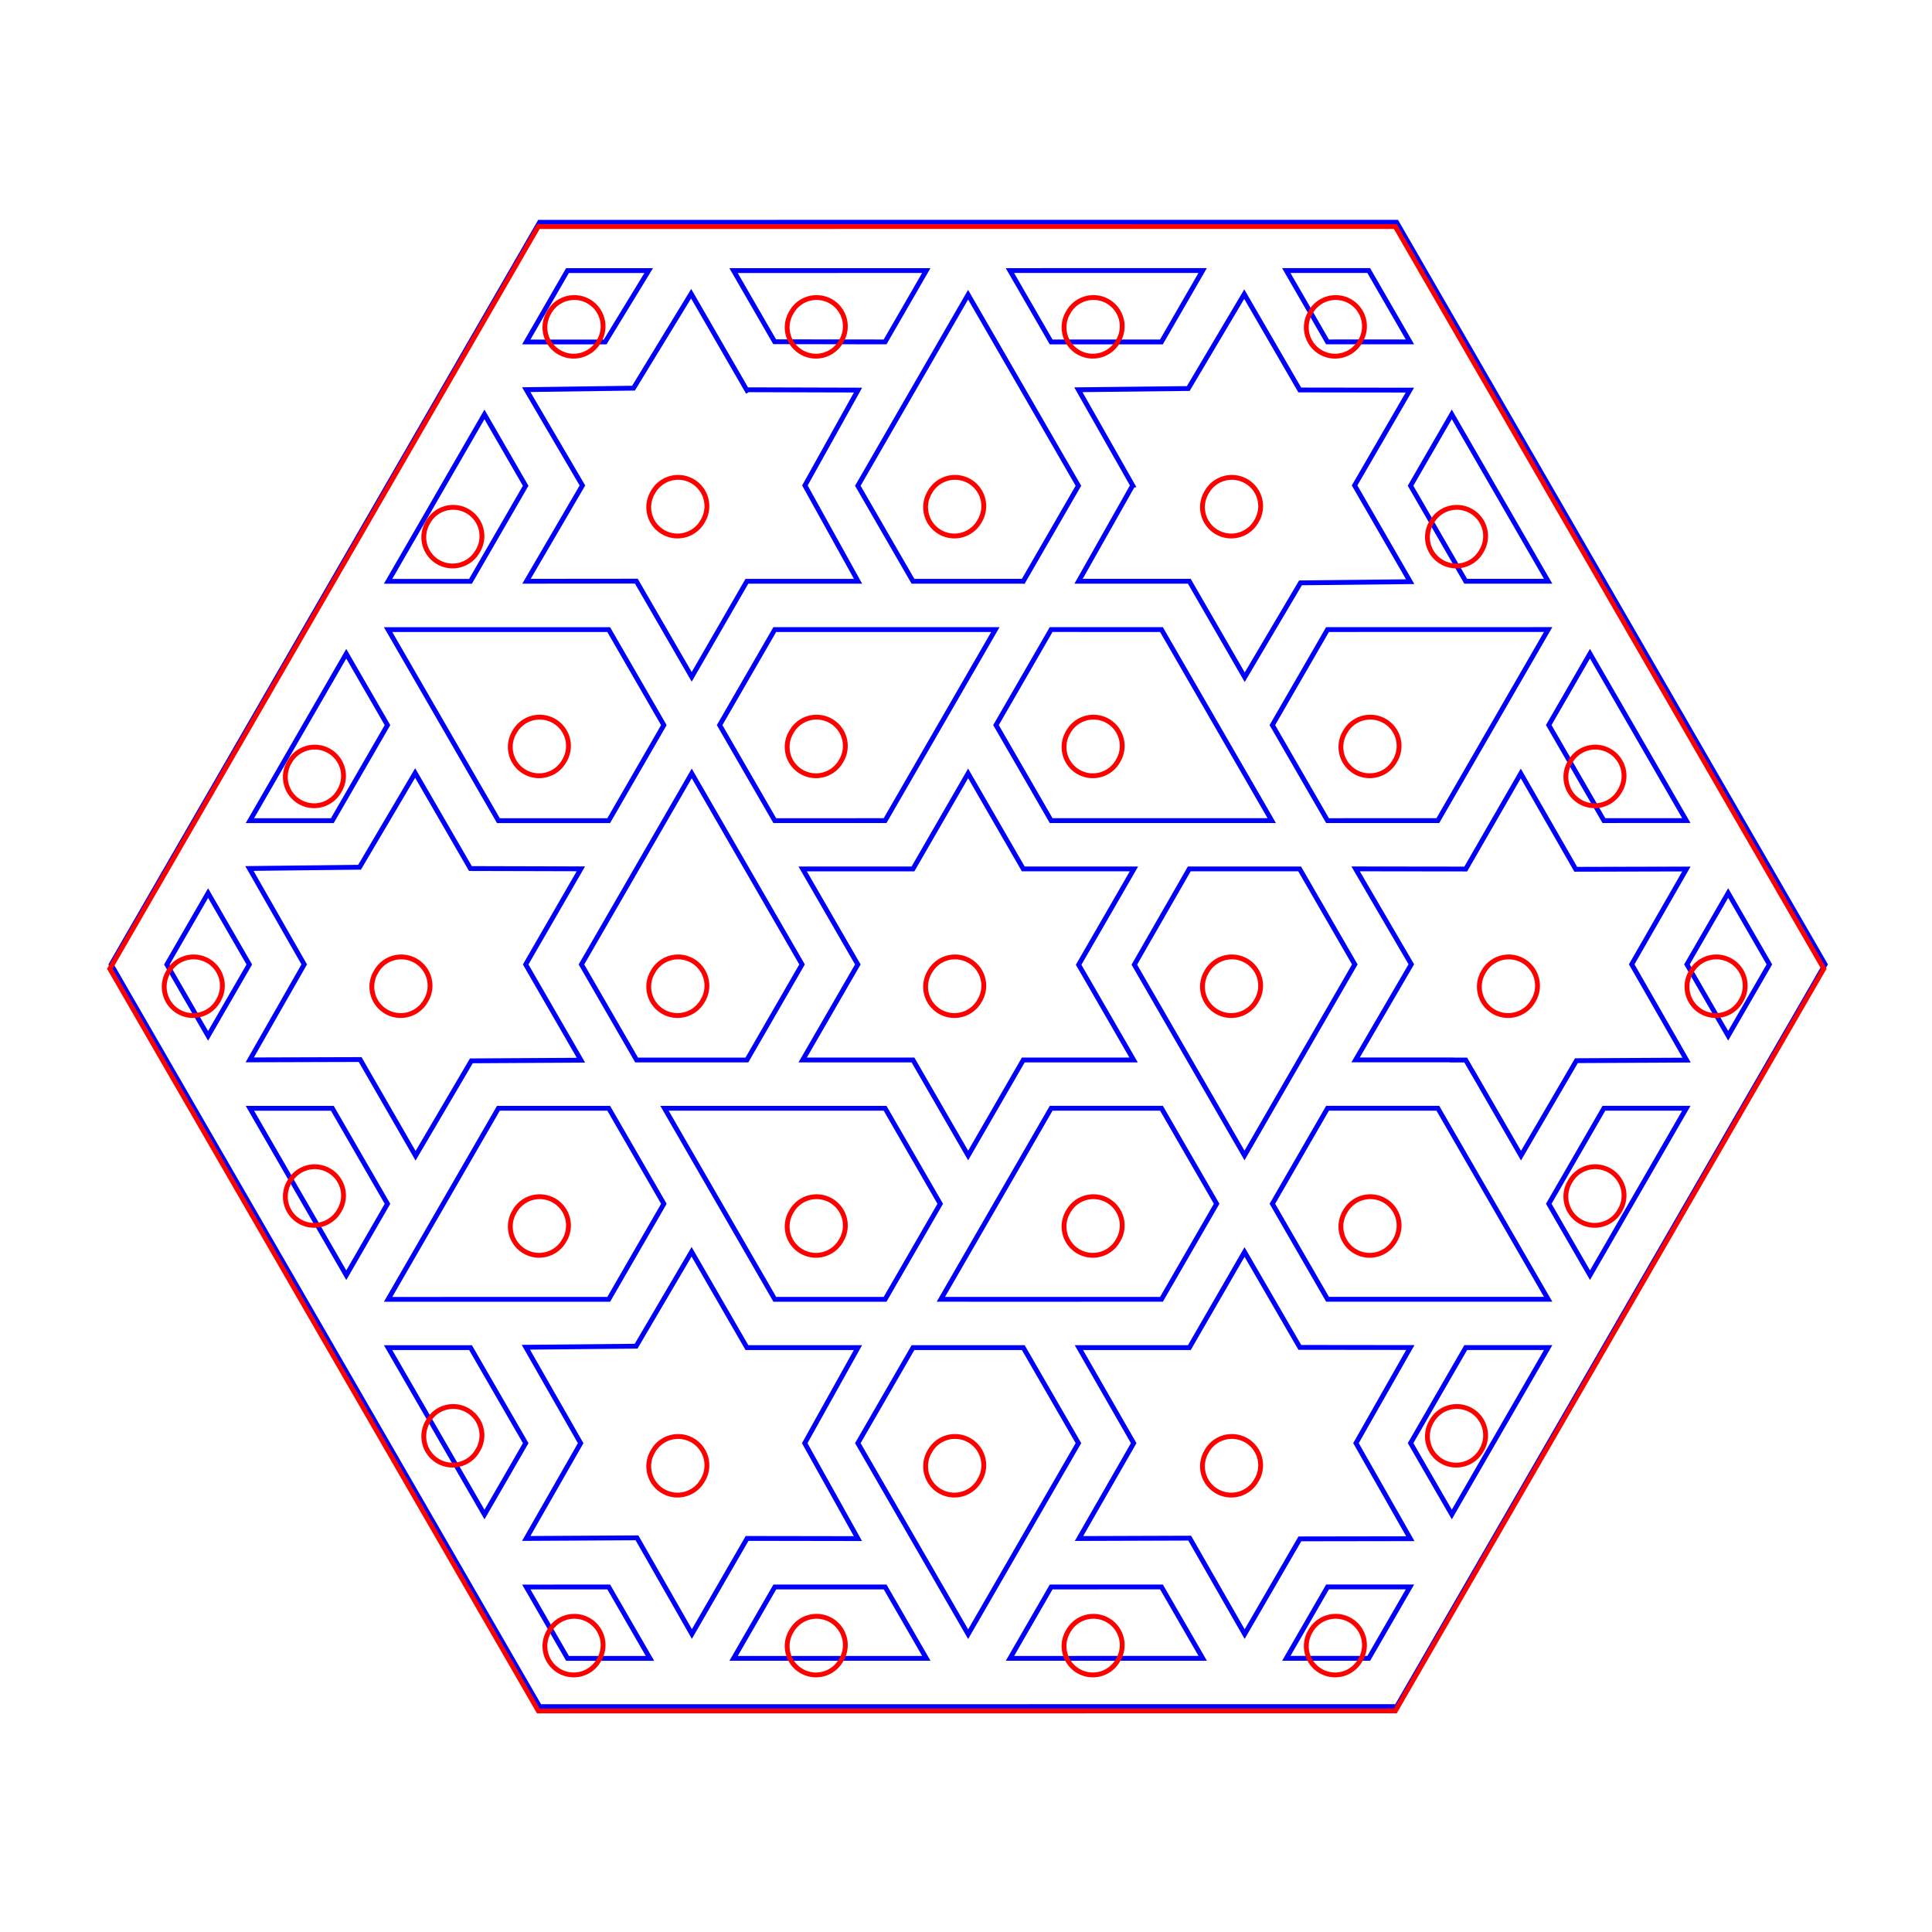 <?xml version="1.0" encoding="UTF-8" standalone="no"?>
<!-- Created with Inkscape (http://www.inkscape.org/) -->

<svg
   xmlns:dc="http://purl.org/dc/elements/1.1/"
   xmlns:cc="http://creativecommons.org/ns#"
   xmlns:rdf="http://www.w3.org/1999/02/22-rdf-syntax-ns#"
   xmlns:svg="http://www.w3.org/2000/svg"
   xmlns="http://www.w3.org/2000/svg"
   xmlns:sodipodi="http://sodipodi.sourceforge.net/DTD/sodipodi-0.dtd"
   xmlns:inkscape="http://www.inkscape.org/namespaces/inkscape"
   width="40cm"
   height="40cm"
   viewBox="0 0 400 400"
   version="1.1"
   id="svg8369"
   inkscape:version="0.92.1 r15371"
   sodipodi:docname="stars.svg">
  <defs
     id="defs8363">
    <marker
       style="overflow:visible"
       refY="0"
       refX="0"
       orient="auto"
       id="DistanceX">
      <path
         id="path9039"
         style="stroke:#000000;stroke-width:0.5"
         d="M 3,-3 -3,3 M 0,-5 V 5"
         inkscape:connector-curvature="0" />
    </marker>
    <pattern
       y="0"
       x="0"
       width="8"
       patternUnits="userSpaceOnUse"
       id="Hatch"
       height="8">
      <path
         id="path9042"
         stroke-width="0.25"
         stroke="#000000"
         linecap="square"
         d="M8 4 l-4,4" />
      <path
         id="path9044"
         stroke-width="0.25"
         stroke="#000000"
         linecap="square"
         d="M6 2 l-4,4" />
      <path
         id="path9046"
         stroke-width="0.25"
         stroke="#000000"
         linecap="square"
         d="M4 0 l-4,4" />
    </pattern>
    <symbol
       id="*MODEL_SPACE" />
    <symbol
       id="*PAPER_SPACE" />
    <marker
       style="overflow:visible"
       refY="0"
       refX="0"
       orient="auto"
       id="DistanceX-2">
      <path
         id="path9426"
         style="stroke:#000000;stroke-width:0.5"
         d="M 3,-3 -3,3 M 0,-5 V 5"
         inkscape:connector-curvature="0" />
    </marker>
    <pattern
       y="0"
       x="0"
       width="8"
       patternUnits="userSpaceOnUse"
       id="Hatch-5"
       height="8">
      <path
         id="path9429"
         stroke-width="0.25"
         stroke="#000000"
         linecap="square"
         d="M8 4 l-4,4" />
      <path
         id="path9431"
         stroke-width="0.25"
         stroke="#000000"
         linecap="square"
         d="M6 2 l-4,4" />
      <path
         id="path9433"
         stroke-width="0.25"
         stroke="#000000"
         linecap="square"
         d="M4 0 l-4,4" />
    </pattern>
    <symbol
       id="*MODEL_SPACE-3" />
    <symbol
       id="*PAPER_SPACE-4" />
    <marker
       style="overflow:visible"
       refY="0"
       refX="0"
       orient="auto"
       id="DistanceX-3">
      <path
         id="path9837"
         style="stroke:#000000;stroke-width:0.5"
         d="M 3,-3 -3,3 M 0,-5 V 5"
         inkscape:connector-curvature="0" />
    </marker>
    <pattern
       y="0"
       x="0"
       width="8"
       patternUnits="userSpaceOnUse"
       id="Hatch-6"
       height="8">
      <path
         id="path9840"
         stroke-width="0.25"
         stroke="#000000"
         linecap="square"
         d="M8 4 l-4,4" />
      <path
         id="path9842"
         stroke-width="0.25"
         stroke="#000000"
         linecap="square"
         d="M6 2 l-4,4" />
      <path
         id="path9844"
         stroke-width="0.25"
         stroke="#000000"
         linecap="square"
         d="M4 0 l-4,4" />
    </pattern>
    <symbol
       id="*MODEL_SPACE-9" />
    <symbol
       id="*PAPER_SPACE-7" />
    <marker
       style="overflow:visible"
       refY="0"
       refX="0"
       orient="auto"
       id="DistanceX-9">
      <path
         id="path10272"
         style="stroke:#000000;stroke-width:0.5"
         d="M 3,-3 -3,3 M 0,-5 V 5"
         inkscape:connector-curvature="0" />
    </marker>
    <pattern
       y="0"
       x="0"
       width="8"
       patternUnits="userSpaceOnUse"
       id="Hatch-1"
       height="8">
      <path
         id="path10275"
         stroke-width="0.25"
         stroke="#000000"
         linecap="square"
         d="M8 4 l-4,4" />
      <path
         id="path10277"
         stroke-width="0.25"
         stroke="#000000"
         linecap="square"
         d="M6 2 l-4,4" />
      <path
         id="path10279"
         stroke-width="0.25"
         stroke="#000000"
         linecap="square"
         d="M4 0 l-4,4" />
    </pattern>
    <symbol
       id="*MODEL_SPACE-98" />
    <symbol
       id="*PAPER_SPACE-0" />
    <marker
       style="overflow:visible"
       refY="0"
       refX="0"
       orient="auto"
       id="DistanceX-25">
      <path
         id="path10731"
         style="stroke:#000000;stroke-width:0.5"
         d="M 3,-3 -3,3 M 0,-5 V 5"
         inkscape:connector-curvature="0" />
    </marker>
    <pattern
       y="0"
       x="0"
       width="8"
       patternUnits="userSpaceOnUse"
       id="Hatch-17"
       height="8">
      <path
         id="path10734"
         stroke-width="0.25"
         stroke="#000000"
         linecap="square"
         d="M8 4 l-4,4" />
      <path
         id="path10736"
         stroke-width="0.25"
         stroke="#000000"
         linecap="square"
         d="M6 2 l-4,4" />
      <path
         id="path10738"
         stroke-width="0.25"
         stroke="#000000"
         linecap="square"
         d="M4 0 l-4,4" />
    </pattern>
    <symbol
       id="*MODEL_SPACE-94" />
    <symbol
       id="*PAPER_SPACE-8" />
    <marker
       style="overflow:visible"
       refY="0"
       refX="0"
       orient="auto"
       id="DistanceX-90">
      <path
         id="path11214"
         style="stroke:#000000;stroke-width:0.5"
         d="M 3,-3 -3,3 M 0,-5 V 5"
         inkscape:connector-curvature="0" />
    </marker>
    <pattern
       y="0"
       x="0"
       width="8"
       patternUnits="userSpaceOnUse"
       id="Hatch-0"
       height="8">
      <path
         id="path11217"
         stroke-width="0.25"
         stroke="#000000"
         linecap="square"
         d="M8 4 l-4,4" />
      <path
         id="path11219"
         stroke-width="0.25"
         stroke="#000000"
         linecap="square"
         d="M6 2 l-4,4" />
      <path
         id="path11221"
         stroke-width="0.25"
         stroke="#000000"
         linecap="square"
         d="M4 0 l-4,4" />
    </pattern>
    <symbol
       id="*MODEL_SPACE-97" />
    <symbol
       id="*PAPER_SPACE-3" />
    <marker
       style="overflow:visible"
       refY="0"
       refX="0"
       orient="auto"
       id="DistanceX-4">
      <path
         id="path11721"
         style="stroke:#000000;stroke-width:0.5"
         d="M 3,-3 -3,3 M 0,-5 V 5"
         inkscape:connector-curvature="0" />
    </marker>
    <pattern
       y="0"
       x="0"
       width="8"
       patternUnits="userSpaceOnUse"
       id="Hatch-8"
       height="8">
      <path
         id="path11724"
         stroke-width="0.25"
         stroke="#000000"
         linecap="square"
         d="M8 4 l-4,4" />
      <path
         id="path11726"
         stroke-width="0.25"
         stroke="#000000"
         linecap="square"
         d="M6 2 l-4,4" />
      <path
         id="path11728"
         stroke-width="0.25"
         stroke="#000000"
         linecap="square"
         d="M4 0 l-4,4" />
    </pattern>
    <symbol
       id="*MODEL_SPACE-8" />
    <symbol
       id="*PAPER_SPACE-81" />
  </defs>
  <sodipodi:namedview
     id="base"
     pagecolor="#ffffff"
     bordercolor="#666666"
     borderopacity="1.0"
     inkscape:pageopacity="0.0"
     inkscape:pageshadow="2"
     inkscape:zoom="0.24748737"
     inkscape:cx="-211.88225"
     inkscape:cy="1155.9668"
     inkscape:document-units="mm"
     inkscape:current-layer="layer1"
     showgrid="false"
     units="cm"
     showguides="true"
     inkscape:guide-bbox="true"
     inkscape:window-width="1920"
     inkscape:window-height="1017"
     inkscape:window-x="-8"
     inkscape:window-y="439"
     inkscape:window-maximized="1">
    <sodipodi:guide
       position="812.499,-85.526"
       orientation="1,0"
       id="guide12446"
       inkscape:locked="false" />
    <sodipodi:guide
       position="805.55,-125.082"
       orientation="0,1"
       id="guide12555"
       inkscape:locked="false" />
  </sodipodi:namedview>
  <g
     inkscape:label="Layer 1"
     inkscape:groupmode="layer"
     id="layer1"
     transform="translate(0,103)">
    <g
       id="g11448"
       inkscape:label="0"
       transform="matrix(2.271,1.311,-1.311,2.271,1990.252,-2300.355)">
      <g
         id="g12178"
         transform="rotate(30,2.5e-5,1122.52)">
        <g
           id="g12553"
           transform="rotate(30,0,1122.52)">
          <g
             id="g12662"
             transform="rotate(60,-6.69873e-6,1122.52)">
            <path
               style="color:#000000;font-style:normal;font-variant:normal;font-weight:normal;font-stretch:normal;font-size:medium;line-height:normal;font-family:sans-serif;font-variant-ligatures:normal;font-variant-position:normal;font-variant-caps:normal;font-variant-numeric:normal;font-variant-alternates:normal;font-feature-settings:normal;text-indent:0;text-align:start;text-decoration:none;text-decoration-line:none;text-decoration-style:solid;text-decoration-color:#000000;letter-spacing:normal;word-spacing:normal;text-transform:none;writing-mode:lr-tb;direction:ltr;text-orientation:mixed;dominant-baseline:auto;baseline-shift:baseline;text-anchor:start;white-space:normal;shape-padding:0;clip-rule:nonzero;display:inline;overflow:visible;visibility:visible;opacity:1;isolation:auto;mix-blend-mode:normal;color-interpolation:sRGB;color-interpolation-filters:linearRGB;solid-color:#000000;solid-opacity:1;vector-effect:none;fill:none;fill-opacity:1;fill-rule:nonzero;stroke:#0000ff;stroke-width:0.381;stroke-linecap:butt;stroke-linejoin:miter;stroke-miterlimit:4;stroke-dasharray:none;stroke-dashoffset:0;stroke-opacity:1;color-rendering:auto;image-rendering:auto;shape-rendering:auto;text-rendering:auto;enable-background:accumulate"
               d="m 17.456,1267.296 58.6,33.832 0.953,-0.549 57.646,-33.283 5e-5,-67.664 -58.6,-33.832 -58.599,33.832 z m 3.813,-2.201 -6.4e-5,-6.507 5.637,3.254 9.1e-5,6.508 z m 9.444,3.3 -0.014,-8.744 -7.522,-4.358 7.544,-4.335 -0.002,-8.775 7.546,4.25 7.539,-4.249 9.1e-5,8.748 7.571,4.373 -7.48,4.414 -0.002,-6e-4 -0.065,8.688 -7.563,-4.255 z m -9.444,-16.412 -9e-6,-15.217 5.637,3.255 8.6e-5,8.708 z m 11.356,19.668 5.636,-3.254 7.543,4.355 -5.4e-5,6.508 z m -9.45,-38.187 6.59,-3.805 8.496,-4.905 7.543,4.354 1.2e-4,8.71 -7.543,4.355 -8.496,-4.905 z m -1.906,-3.301 -6e-5,-15.218 5.637,3.254 1.2e-4,8.71 z m 30.253,52.398 5.634,-3.253 7.545,4.373 -1.18e-4,6.488 z m -1.906,-3.301 -5.7e-5,-7.609 -3e-5,-9.81 7.54,-4.354 8.54e-4,7e-4 5.24e-4,-3e-4 3.771,2.177 3.771,2.177 1.6e-5,8.708 -8.496,4.907 z m 18.897,11.002 -6e-6,-8.817 h -0.101 l -7.504,-4.362 7.398,-4.426 0.15,-8.647 7.6,4.388 7.546,-4.357 0.007,8.73 7.514,4.329 -7.604,4.341 0.058,8.771 -7.394,-4.133 z m -47.244,-81.921 1.1e-5,-6.508 5.637,-3.254 9e-5,6.508 z m 1.908,3.291 7.503,-4.359 0.027,-8.717 7.557,4.313 7.539,-4.306 6e-5,7.627 h 0.005 l 3.97e-4,1.093 0.952,0.551 -0.004,0.01 6.574,3.796 -7.583,4.337 0.041,8.722 -7.524,-4.357 -7.537,4.362 0.025,-8.723 z m 47.325,81.887 5.796,-3.162 5.394,3.115 -5.636,3.254 z m -20.885,-44.789 -6e-5,-9.81 -5.2e-5,-7.609 6.588,3.804 8.496,4.907 8.6e-5,8.708 -5.21,3.008 -2.332,1.347 z m 11.356,6.555 4.158,-2.4 2.429,-1.403 8.496,-4.905 7.543,4.354 3.7e-5,8.709 -7.543,4.355 -8.496,-4.906 z m -11.356,-28.377 -1.64e-4,-8.709 8.494,-4.905 0.076,-0.044 5.05e-4,9e-4 6.514,-3.761 -1.4e-4,7.609 1.27e-4,9.788 -7.538,4.379 z m -16.992,-31.631 13.179,-7.609 -5.4e-5,6.508 -7.543,4.355 z m 54.787,94.893 -9e-5,-6.508 7.543,-4.355 5.635,3.254 z m -26.467,-56.72 7.568,-4.37 8.7e-5,-8.68 3.748,2.164 3.795,2.191 7.543,-4.355 -1.19e-4,7.609 9.5e-5,1.102 7.543,4.354 -1.147,0.662 -5.443,3.142 v 0 l -0.953,0.55 5.4e-5,1.1 -1.8e-5,7.609 -1.744,-1.007 -5.798,-3.348 -7.543,4.355 1.13e-4,-7.609 -5.9e-5,-1.1 -0.953,-0.55 3.49e-4,-2e-4 z m 26.467,37.1 8.6e-5,-8.708 3.771,-2.177 3.772,-2.178 7.541,4.354 1.3e-4,9.81 -4e-5,7.609 -6.588,-3.804 z m -37.795,-65.463 -1.3e-4,-9.81 7e-5,-7.608 6.588,3.806 v 0 l 8.496,4.905 -8.6e-5,8.708 -3.771,2.177 -3.772,2.178 z m 37.795,52.352 1.8e-5,-7.609 -2.7e-5,-9.809 3.772,-2.178 3.772,-2.178 7.541,4.355 -1e-4,8.709 -8.494,4.904 z m -18.898,-41.441 -4.2e-5,-8.709 7.543,-4.354 8.496,4.904 6.588,3.805 -6.588,3.803 -8.496,4.906 -4.991,-2.882 z m 37.795,63.263 5e-5,-6.508 7.543,-4.355 5.636,3.254 z m -54.786,-94.893 13.178,-7.609 9e-5,6.508 -7.543,4.355 z m 54.784,84.019 -0.006,-8.716 -7.541,-4.38 7.549,-4.359 -3e-5,-8.711 4e-5,-0.019 7.52,4.285 7.562,-4.29 -0.01,8.768 7.563,4.337 -7.495,4.377 -0.04,8.722 -7.58,-4.263 z m -45.362,-78.573 7.491,-4.393 0.057,-8.68 7.559,4.349 7.536,-4.332 -0.031,8.732 7.584,4.345 -7.504,4.361 -0.026,8.696 -7.553,-4.361 -7.548,4.358 -0.014,-8.704 z m 26.468,37.095 5.9e-5,-8.709 4.909,-2.834 2.633,-1.52 7.541,4.354 6e-5,9.81 -1.2e-4,7.609 -7.541,-4.355 -3.49e-4,2e-4 z m 18.897,10.912 -1.1e-4,-8.71 7.543,-4.355 8.496,4.905 6.59,3.804 -6.59,3.805 -8.496,4.905 z m -18.897,-32.733 -8.6e-5,-8.708 8.496,-4.905 6.588,-3.805 -6e-5,7.608 3e-5,9.81 -7.541,4.355 -3.772,-2.177 z m -16.992,-31.63 5.637,-3.254 5.637,3.254 -5.637,3.254 z m 54.787,94.892 -1.6e-4,-6.508 5.637,-3.254 7e-5,6.507 z m -26.49,-56.735 7.413,-4.433 0.129,-8.624 7.57,4.387 7.549,-4.356 -0.043,8.745 7.597,4.329 -7.482,4.365 -0.041,8.725 -7.581,-4.282 -7.521,4.266 -4e-5,-8.739 z m 26.49,37.115 -2e-5,-8.708 5.637,-3.256 -7e-5,15.218 z m -37.795,-65.463 7.5e-5,-6.508 13.178,7.608 -5.635,3.255 z m 18.897,10.91 6e-5,-6.508 13.179,7.609 -5.636,3.254 z m 18.898,32.733 -1.1e-4,-8.71 5.637,-3.254 -2e-5,15.218 z m -8e-5,-21.822 -1e-4,-6.508 5.637,3.254 v 6.508 z"
               id="path11228"
               inkscape:connector-curvature="0"
               sodipodi:nodetypes="ccccccccccccccccccccccccccccccccccccccccccccccccccccccccccccccccccccccccccccccccccccccccccccccccccccccccccccccccccccccccccccccccccccccccccccccccccccccccccccccccccccccccccccccccccccccccccccccccccccccccccccccccccccccccccccccccccccccccccccccccccccccccccccccccccccccccccccccccccccccccccccccccccccccccccccccccccccccccccccc" />
          </g>
        </g>
      </g>
    </g>
    <g
       id="g12797"
       transform="rotate(30,373.271,243.451)">
      <path
         inkscape:connector-curvature="0"
         id="path12754"
         d="m 17.456,1267.296 58.6,33.832 0.953,-0.549 57.646,-33.283 5e-5,-67.664 -58.6,-33.832 -58.599,33.832 z"
         style="color:#000000;font-style:normal;font-variant:normal;font-weight:normal;font-stretch:normal;font-size:medium;line-height:normal;font-family:sans-serif;font-variant-ligatures:normal;font-variant-position:normal;font-variant-caps:normal;font-variant-numeric:normal;font-variant-alternates:normal;font-feature-settings:normal;text-indent:0;text-align:start;text-decoration:none;text-decoration-line:none;text-decoration-style:solid;text-decoration-color:#000000;letter-spacing:normal;word-spacing:normal;text-transform:none;writing-mode:lr-tb;direction:ltr;text-orientation:mixed;dominant-baseline:auto;baseline-shift:baseline;text-anchor:start;white-space:normal;shape-padding:0;clip-rule:nonzero;display:inline;overflow:visible;visibility:visible;opacity:1;isolation:auto;mix-blend-mode:normal;color-interpolation:sRGB;color-interpolation-filters:linearRGB;solid-color:#000000;solid-opacity:1;vector-effect:none;fill:none;fill-opacity:1;fill-rule:nonzero;stroke:#ff0000;stroke-width:0.381;stroke-linecap:butt;stroke-linejoin:miter;stroke-miterlimit:4;stroke-dasharray:none;stroke-dashoffset:0;stroke-opacity:1;color-rendering:auto;image-rendering:auto;shape-rendering:auto;text-rendering:auto;enable-background:accumulate"
         transform="matrix(-1.311,2.271,-2.271,-1.311,3051.324,1648.012)" />
      <g
         style="fill:none;stroke:#ff0000;stroke-width:0.101"
         transform="matrix(9.913,0,0,9.913,-1528.543,-3550.07)"
         id="g12219">
        <g
           id="g11835"
           inkscape:label="0"
           transform="matrix(0.265,0,0,0.265,169.333,81.643)"
           style="fill:none;stroke:#ff0000;stroke-width:0.381">
          <path
             id="path11737"
             style="fill:none;stroke:#ff0000;stroke-width:0.381"
             d="m 2.268,1122.52 a 2.268,2.268 0 1 0 -4.535,0 2.268,2.268 0 1 0 4.535,0 z"
             inkscape:connector-curvature="0" />
          <path
             id="path11739"
             style="fill:none;stroke:#ff0000;stroke-width:0.381"
             d="m -16.63,1133.43 a 2.268,2.268 0 1 0 -4.535,0 2.268,2.268 0 1 0 4.535,0 z"
             inkscape:connector-curvature="0" />
          <path
             id="path11741"
             style="fill:none;stroke:#ff0000;stroke-width:0.381"
             d="m 2.268,1144.341 a 2.268,2.268 0 1 0 -4.535,0 2.268,2.268 0 1 0 4.535,0 z"
             inkscape:connector-curvature="0" />
          <path
             id="path11743"
             style="fill:none;stroke:#ff0000;stroke-width:0.381"
             d="m 21.165,1133.43 a 2.268,2.268 0 1 0 -4.535,0 2.268,2.268 0 1 0 4.535,0 z"
             inkscape:connector-curvature="0" />
          <path
             id="path11745"
             style="fill:none;stroke:#ff0000;stroke-width:0.381"
             d="m 21.165,1111.609 a 2.268,2.268 0 1 0 -4.535,0 2.268,2.268 0 1 0 4.535,0 z"
             inkscape:connector-curvature="0" />
          <path
             id="path11747"
             style="fill:none;stroke:#ff0000;stroke-width:0.381"
             d="m 2.268,1100.699 a 2.268,2.268 0 1 0 -4.535,0 2.268,2.268 0 1 0 4.535,0 z"
             inkscape:connector-curvature="0" />
          <path
             id="path11749"
             style="fill:none;stroke:#ff0000;stroke-width:0.381"
             d="m -16.63,1111.609 a 2.268,2.268 0 1 0 -4.535,0 2.268,2.268 0 1 0 4.535,0 z"
             inkscape:connector-curvature="0" />
          <path
             id="path11751"
             style="fill:none;stroke:#ff0000;stroke-width:0.381"
             d="m -35.528,1100.699 a 2.268,2.268 0 1 0 -4.535,0 2.268,2.268 0 1 0 4.535,0 z"
             inkscape:connector-curvature="0" />
          <path
             id="path11753"
             style="fill:none;stroke:#ff0000;stroke-width:0.381"
             d="m -35.528,1144.341 a 2.268,2.268 0 1 0 -4.535,0 2.268,2.268 0 1 0 4.535,0 z"
             inkscape:connector-curvature="0" />
          <path
             id="path11755"
             style="fill:none;stroke:#ff0000;stroke-width:0.381"
             d="m 2.268,1166.162 a 2.268,2.268 0 1 0 -4.535,0 2.268,2.268 0 1 0 4.535,0 z"
             inkscape:connector-curvature="0" />
          <path
             id="path11757"
             style="fill:none;stroke:#ff0000;stroke-width:0.381"
             d="m 40.063,1144.341 a 2.268,2.268 0 1 0 -4.535,0 2.268,2.268 0 1 0 4.535,0 z"
             inkscape:connector-curvature="0" />
          <path
             id="path11759"
             style="fill:none;stroke:#ff0000;stroke-width:0.381"
             d="m 40.063,1100.699 a 2.268,2.268 0 1 0 -4.535,0 2.268,2.268 0 1 0 4.535,0 z"
             inkscape:connector-curvature="0" />
          <path
             id="path11761"
             style="fill:none;stroke:#ff0000;stroke-width:0.381"
             d="m 2.268,1078.878 a 2.268,2.268 0 1 0 -4.535,0 2.268,2.268 0 1 0 4.535,0 z"
             inkscape:connector-curvature="0" />
          <path
             id="path11763"
             style="fill:none;stroke:#ff0000;stroke-width:0.381"
             d="m -35.528,1122.52 a 2.268,2.268 0 1 0 -4.535,0 2.268,2.268 0 1 0 4.535,0 z"
             inkscape:connector-curvature="0" />
          <path
             id="path11765"
             style="fill:none;stroke:#ff0000;stroke-width:0.381"
             d="m -16.63,1155.251 a 2.268,2.268 0 1 0 -4.535,0 2.268,2.268 0 1 0 4.535,0 z"
             inkscape:connector-curvature="0" />
          <path
             id="path11767"
             style="fill:none;stroke:#ff0000;stroke-width:0.381"
             d="m 21.165,1155.251 a 2.268,2.268 0 1 0 -4.535,0 2.268,2.268 0 1 0 4.535,0 z"
             inkscape:connector-curvature="0" />
          <path
             id="path11769"
             style="fill:none;stroke:#ff0000;stroke-width:0.381"
             d="m 40.063,1122.52 a 2.268,2.268 0 1 0 -4.535,0 2.268,2.268 0 1 0 4.535,0 z"
             inkscape:connector-curvature="0" />
          <path
             id="path11771"
             style="fill:none;stroke:#ff0000;stroke-width:0.381"
             d="m 21.165,1089.788 a 2.268,2.268 0 1 0 -4.535,0 2.268,2.268 0 1 0 4.535,0 z"
             inkscape:connector-curvature="0" />
          <path
             id="path11773"
             style="fill:none;stroke:#ff0000;stroke-width:0.381"
             d="m -16.63,1089.788 a 2.268,2.268 0 1 0 -4.535,0 2.268,2.268 0 1 0 4.535,0 z"
             inkscape:connector-curvature="0" />
          <path
             id="path11775"
             style="fill:none;stroke:#ff0000;stroke-width:0.381"
             d="m -49.701,1111.609 a 2.268,2.268 0 1 0 -4.535,0 2.268,2.268 0 1 0 4.535,0 z"
             inkscape:connector-curvature="0" />
          <path
             id="path11787"
             style="fill:none;stroke:#ff0000;stroke-width:0.381"
             d="m -33.165,1162.071 a 2.268,2.268 0 1 0 -4.535,0 2.268,2.268 0 1 0 4.535,0 z"
             inkscape:connector-curvature="0" />
          <path
             id="path11789"
             style="fill:none;stroke:#ff0000;stroke-width:0.381"
             d="m 18.803,1172.981 a 2.268,2.268 0 1 0 -4.535,0 2.268,2.268 0 1 0 4.535,0 z"
             inkscape:connector-curvature="0" />
          <path
             id="path11791"
             style="fill:none;stroke:#ff0000;stroke-width:0.381"
             d="m 54.236,1133.43 a 2.268,2.268 0 1 0 -4.535,0 2.268,2.268 0 1 0 4.535,0 z"
             inkscape:connector-curvature="0" />
          <path
             id="path11793"
             style="fill:none;stroke:#ff0000;stroke-width:0.381"
             d="m 37.701,1082.969 a 2.268,2.268 0 1 0 -4.535,0 2.268,2.268 0 1 0 4.535,0 z"
             inkscape:connector-curvature="0" />
          <path
             id="path11795"
             style="fill:none;stroke:#ff0000;stroke-width:0.381"
             d="m -14.268,1072.058 a 2.268,2.268 0 1 0 -4.535,0 2.268,2.268 0 1 0 4.535,0 z"
             inkscape:connector-curvature="0" />
          <path
             id="path11801"
             style="fill:none;stroke:#ff0000;stroke-width:0.381"
             d="m -49.701,1092.516 a 2.268,2.268 0 1 0 -4.535,0 2.268,2.268 0 1 0 4.535,0 z"
             inkscape:connector-curvature="0" />
          <path
             id="path11803"
             style="fill:none;stroke:#ff0000;stroke-width:0.381"
             d="m -49.701,1152.524 a 2.268,2.268 0 1 0 -4.535,0 2.268,2.268 0 1 0 4.535,0 z"
             inkscape:connector-curvature="0" />
          <path
             id="path11805"
             style="fill:none;stroke:#ff0000;stroke-width:0.381"
             d="m 2.268,1182.528 a 2.268,2.268 0 1 0 -4.535,0 2.268,2.268 0 1 0 4.535,0 z"
             inkscape:connector-curvature="0" />
          <path
             id="path11807"
             style="fill:none;stroke:#ff0000;stroke-width:0.381"
             d="m 54.236,1152.524 a 2.268,2.268 0 1 0 -4.535,0 2.268,2.268 0 1 0 4.535,0 z"
             inkscape:connector-curvature="0" />
          <path
             id="path11809"
             style="fill:none;stroke:#ff0000;stroke-width:0.381"
             d="m 54.236,1092.516 a 2.268,2.268 0 1 0 -4.535,0 2.268,2.268 0 1 0 4.535,0 z"
             inkscape:connector-curvature="0" />
          <path
             id="path11811"
             style="fill:none;stroke:#ff0000;stroke-width:0.381"
             d="m 2.268,1062.512 a 2.268,2.268 0 1 0 -4.535,0 2.268,2.268 0 1 0 4.535,0 z"
             inkscape:connector-curvature="0" />
          <path
             id="path11823"
             style="fill:none;stroke:#ff0000;stroke-width:0.381"
             d="m -49.701,1133.43 a 2.268,2.268 0 1 0 -4.535,0 2.268,2.268 0 1 0 4.535,0 z"
             inkscape:connector-curvature="0" />
          <path
             id="path11825"
             style="fill:none;stroke:#ff0000;stroke-width:0.381"
             d="m -14.268,1172.981 a 2.268,2.268 0 1 0 -4.535,0 2.268,2.268 0 1 0 4.535,0 z"
             inkscape:connector-curvature="0" />
          <path
             id="path11827"
             style="fill:none;stroke:#ff0000;stroke-width:0.381"
             d="m 37.701,1162.071 a 2.268,2.268 0 1 0 -4.535,0 2.268,2.268 0 1 0 4.535,0 z"
             inkscape:connector-curvature="0" />
          <path
             id="path11829"
             style="fill:none;stroke:#ff0000;stroke-width:0.381"
             d="m 54.236,1111.609 a 2.268,2.268 0 1 0 -4.535,0 2.268,2.268 0 1 0 4.535,0 z"
             inkscape:connector-curvature="0" />
          <path
             id="path11831"
             style="fill:none;stroke:#ff0000;stroke-width:0.381"
             d="m 18.803,1072.058 a 2.268,2.268 0 1 0 -4.535,0 2.268,2.268 0 1 0 4.535,0 z"
             inkscape:connector-curvature="0" />
          <path
             id="path11833"
             style="fill:none;stroke:#ff0000;stroke-width:0.381"
             d="m -33.165,1082.969 a 2.268,2.268 0 1 0 -4.535,0 2.268,2.268 0 1 0 4.535,0 z"
             inkscape:connector-curvature="0" />
        </g>
      </g>
    </g>
  </g>
</svg>

